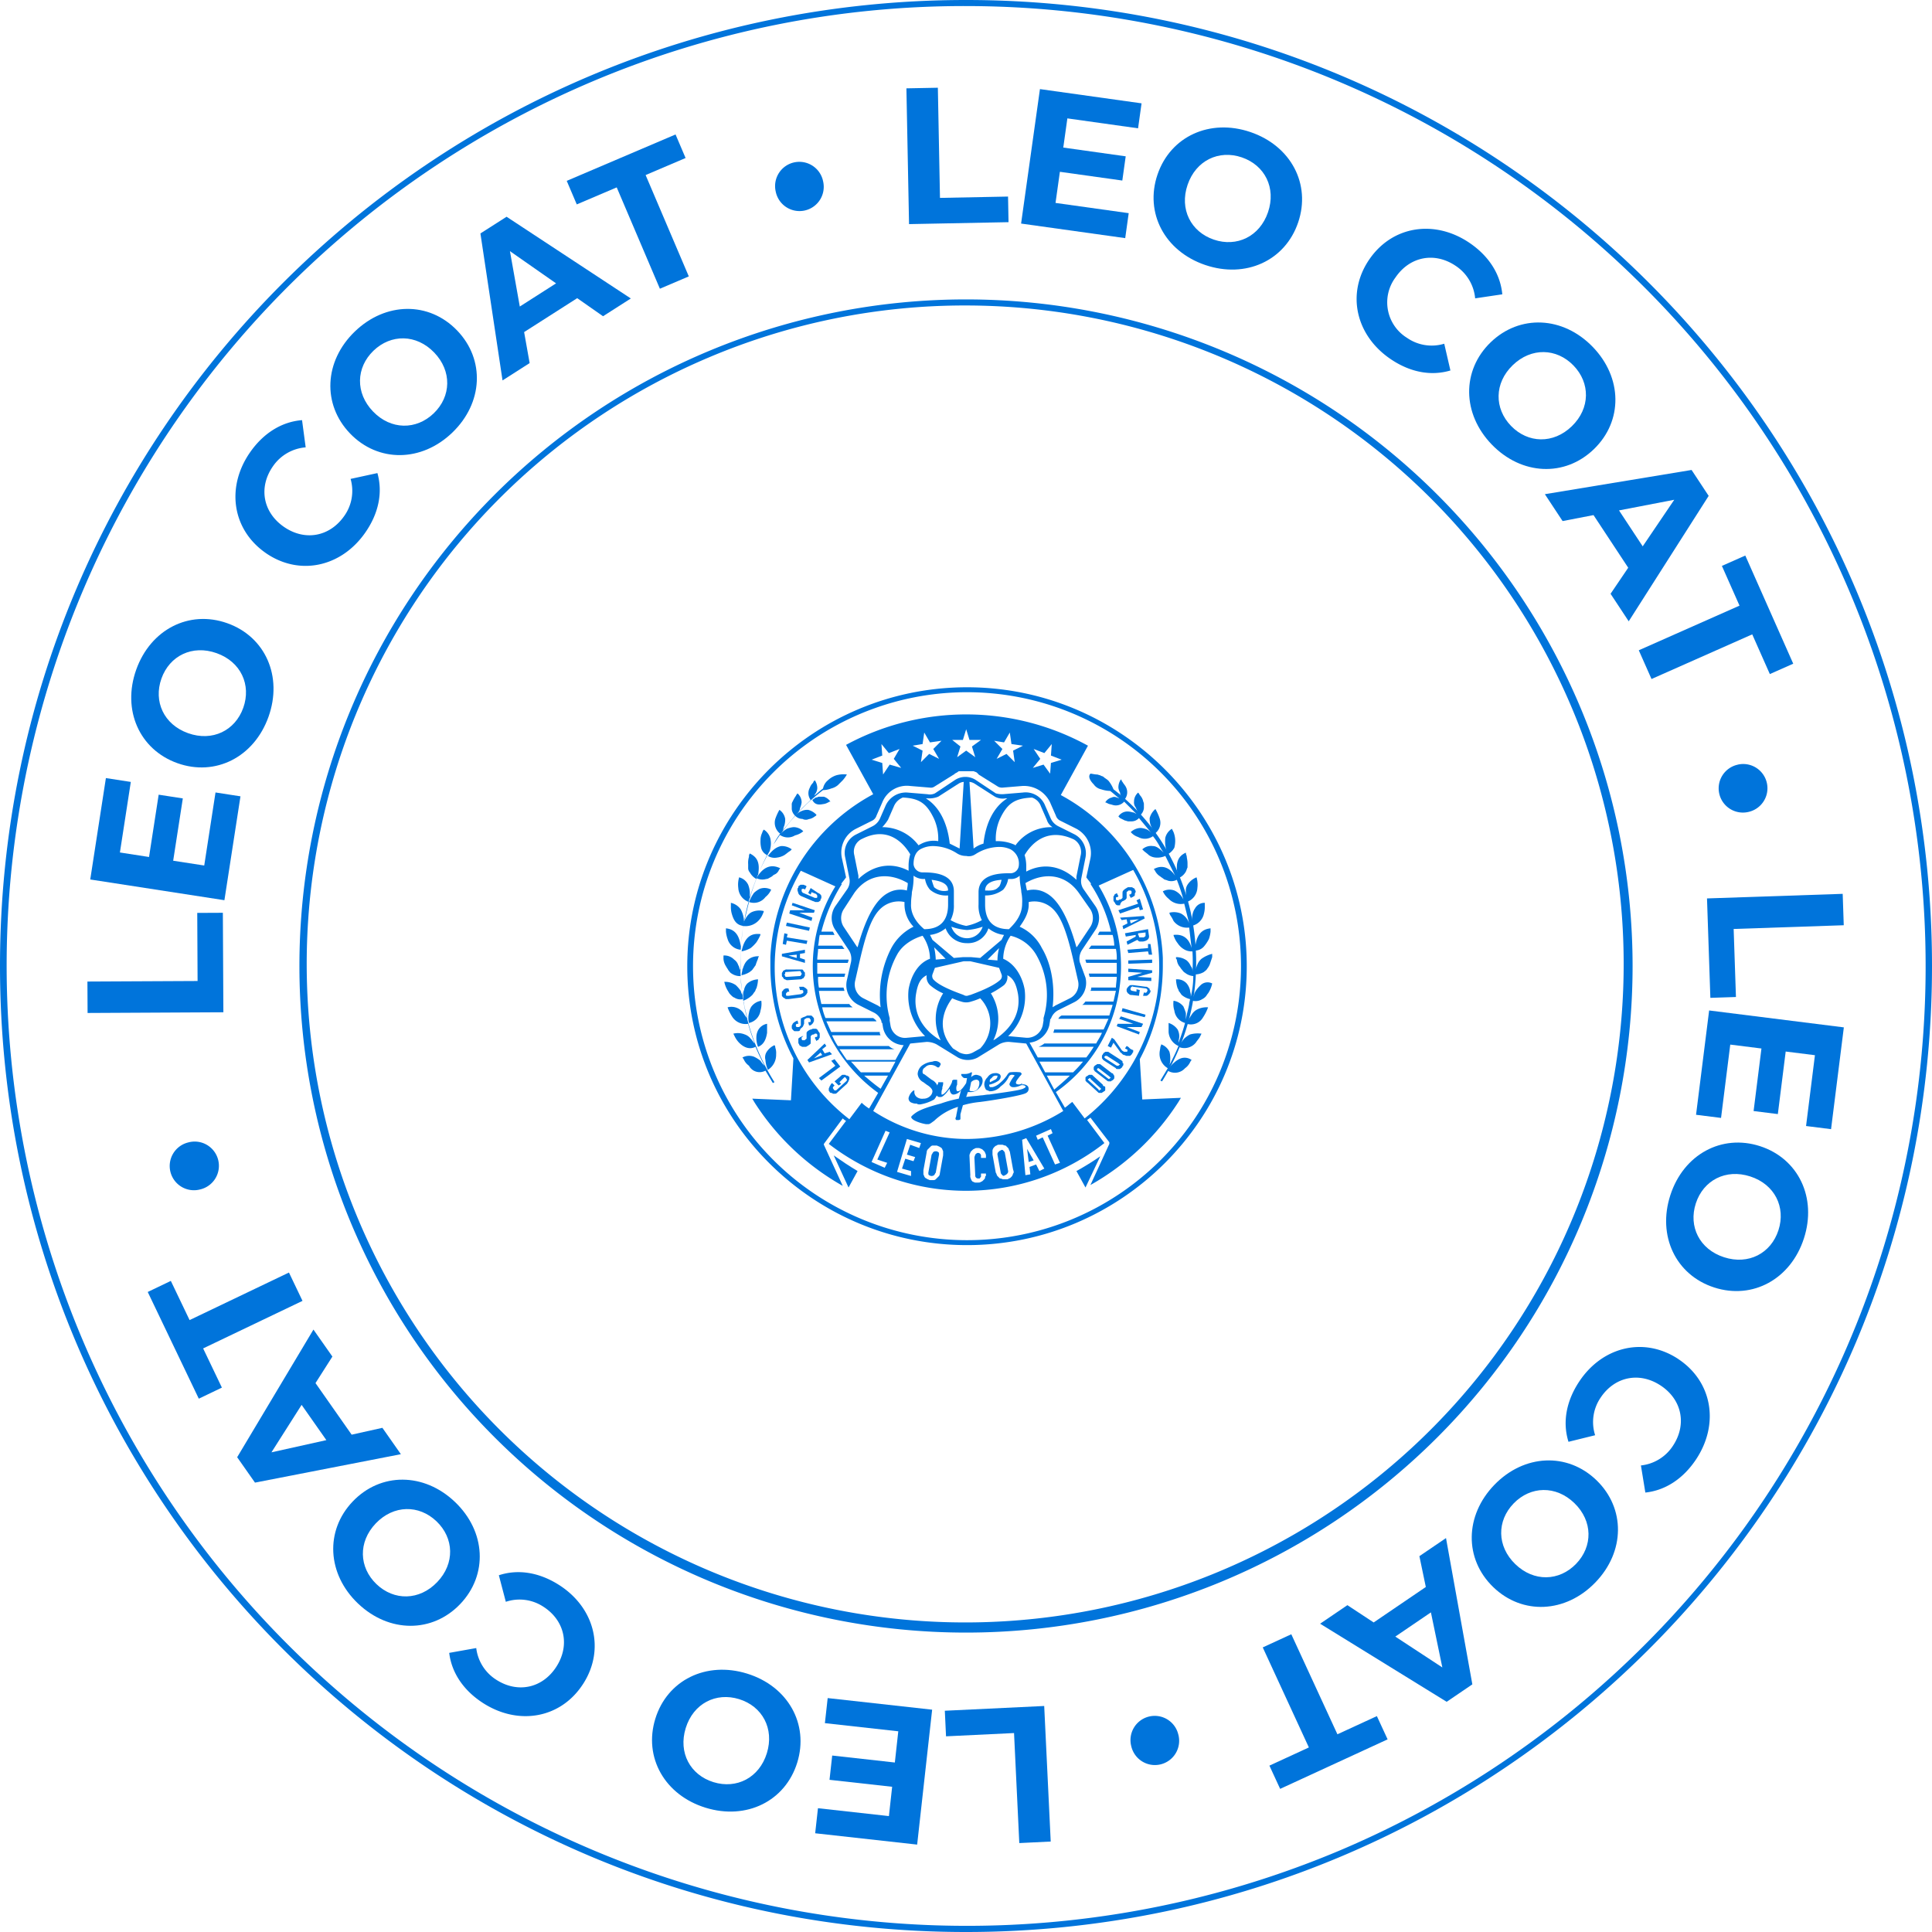 <svg xmlns="http://www.w3.org/2000/svg" width="506" height="506" viewBox="0 0 506 506">
  <g id="Group_33" data-name="Group 33" transform="translate(-1311 -1932)">
    <g id="Layer_1" data-name="Layer 1" transform="translate(1311 1932)">
      <path id="Path_91" data-name="Path 91" d="M253,1.587a251.477,251.477,0,0,1,97.863,483.07A251.48,251.48,0,0,1,155.137,21.343,249.784,249.784,0,0,1,253,1.587M253,0C113.269,0,0,113.269,0,253S113.269,506,253,506,506,392.731,506,253,392.723,0,253,0Z" fill="#0074db"/>
      <path id="Path_92" data-name="Path 92" d="M273.382,100.387a172.46,172.46,0,1,1-67.338,13.6,171.831,171.831,0,0,1,67.338-13.6m0-1.587A174.582,174.582,0,1,0,447.965,273.382,174.583,174.583,0,0,0,273.382,98.8h0Z" transform="translate(-20.382 -20.382)" fill="#0074db"/>
      <g id="Group_31" data-name="Group 31" transform="translate(22.898 22.978)">
        <path id="Path_93" data-name="Path 93" d="M28.89,327.44l-.04-8.231,28.851-.143-.087-17.834,6.707-.032.135,26.057L28.9,327.44Z" transform="translate(-28.85 -85.115)" fill="#0074db"/>
        <path id="Path_94" data-name="Path 94" d="M62.6,260.52l6.524,1.008-4.207,27.208L29.78,283.307l4.1-26.557,6.524,1.008L37.55,276.235l7.627,1.183L47.7,261.1l6.326.976L51.5,278.394l8.135,1.254,2.953-19.128Z" transform="translate(-29.042 -75.945)" fill="#0074db"/>
        <path id="Path_95" data-name="Path 95" d="M55.4,242.012c-9.953-3.548-14.556-13.929-10.786-24.5,3.754-10.524,13.858-15.715,23.859-12.152s14.541,13.977,10.786,24.5C75.485,240.441,65.349,245.56,55.4,242.012ZM65.666,213.2c-6.365-2.27-12.326.675-14.453,6.659s.619,12.033,6.985,14.3,12.326-.675,14.453-6.659-.619-12.033-6.985-14.3Z" transform="translate(-31.831 -65.112)" fill="#0074db"/>
        <path id="Path_96" data-name="Path 96" d="M85.532,173.364c-8.77-6.159-10.318-17.3-3.961-26.367,3.532-5.032,8.31-7.945,13.564-8.358l.952,7.127a11.47,11.47,0,0,0-8.548,4.921c-3.826,5.445-2.714,12,2.778,15.85s12.025,2.675,15.85-2.77a11.323,11.323,0,0,0,1.683-9.739l7.024-1.524c1.445,5.111.325,10.6-3.238,15.668-6.334,9.024-17.342,11.35-26.113,5.191Z" transform="translate(-38.926 -51.579)" fill="#0074db"/>
        <path id="Path_97" data-name="Path 97" d="M114.185,134.575c-7.334-7.612-6.834-18.954,1.254-26.74,8.048-7.754,19.406-7.905,26.772-.254s6.794,18.993-1.254,26.74C132.869,142.107,121.519,142.186,114.185,134.575Zm22.025-21.216c-4.691-4.865-11.334-4.881-15.906-.476s-4.8,11.048-.119,15.914,11.334,4.881,15.906.476S140.893,118.225,136.21,113.359Z" transform="translate(-45.387 -44.006)" fill="#0074db"/>
        <path id="Path_98" data-name="Path 98" d="M183.889,92.839l-13.914,8.889,1.445,8.12-7.1,4.54L158.53,75.893l6.85-4.373,32.542,21.406-7.278,4.651-6.754-4.723Zm-5.548-3.873-12.08-8.437,2.58,14.509Z" transform="translate(-55.603 -37.732)" fill="#0074db"/>
        <path id="Path_99" data-name="Path 99" d="M200.106,58.228l-10.469,4.461-2.627-6.167,28.5-12.152,2.627,6.167L207.67,55l11.31,26.541-7.572,3.23L200.1,58.228Z" transform="translate(-61.478 -32.131)" fill="#0074db"/>
        <path id="Path_100" data-name="Path 100" d="M255.92,61.153a6.35,6.35,0,1,1,12.421-2.643,6.35,6.35,0,1,1-12.421,2.635Z" transform="translate(-75.663 -34)" fill="#0074db"/>
        <path id="Path_101" data-name="Path 101" d="M299.1,29.109l8.231-.159.556,28.851,17.827-.349.127,6.707-26.057.508-.69-35.558Z" transform="translate(-84.6 -28.95)" fill="#0074db"/>
        <path id="Path_102" data-name="Path 102" d="M365.124,61.894l-.913,6.54L336.94,64.617,341.877,29.4l26.613,3.73-.913,6.54-18.517-2.6-1.072,7.643,16.35,2.294-.889,6.342L347.1,51.06l-1.143,8.151Z" transform="translate(-92.409 -29.043)" fill="#0074db"/>
        <path id="Path_103" data-name="Path 103" d="M381.683,54.4c3.4-10,13.715-14.755,24.343-11.136,10.58,3.6,15.914,13.628,12.493,23.676s-13.763,14.739-24.343,11.136C383.548,74.459,378.278,64.4,381.683,54.4Zm28.946,9.85c2.175-6.4-.857-12.31-6.865-14.358s-12.017.794-14.2,7.183.857,12.31,6.865,14.358,12.025-.794,14.2-7.191Z" transform="translate(-101.427 -31.654)" fill="#0074db"/>
        <path id="Path_104" data-name="Path 104" d="M450.962,83.547c6.032-8.858,17.152-10.564,26.3-4.334,5.08,3.461,8.064,8.2,8.548,13.445L478.7,93.715a11.425,11.425,0,0,0-5.048-8.477c-5.5-3.746-12.033-2.54-15.811,3a10.913,10.913,0,0,0,3,15.811,11.324,11.324,0,0,0,9.763,1.548l1.619,7.008c-5.088,1.516-10.588.476-15.707-3.016-9.112-6.207-11.6-17.176-5.564-26.033Z" transform="translate(-115.25 -38.553)" fill="#0074db"/>
        <path id="Path_105" data-name="Path 105" d="M490.409,111.617c7.6-7.35,18.938-6.881,26.748,1.191,7.77,8.032,7.953,19.382.318,26.771s-18.969,6.842-26.748-1.191C482.917,130.325,482.814,118.967,490.409,111.617Zm21.271,21.97c4.857-4.7,4.857-11.342.437-15.906S501.061,112.9,496.2,117.6s-4.857,11.342-.436,15.906S506.823,138.286,511.681,133.587Z" transform="translate(-122.91 -44.931)" fill="#0074db"/>
        <path id="Path_106" data-name="Path 106" d="M531.607,180.685,522.519,166.9l-8.1,1.564-4.643-7.04L548.2,155.08l4.476,6.786-20.938,32.851-4.754-7.207Zm3.794-5.6,8.262-12.2-14.469,2.786Z" transform="translate(-128.066 -54.971)" fill="#0074db"/>
        <path id="Path_107" data-name="Path 107" d="M567.145,196.432l-4.611-10.4,6.127-2.714,12.556,28.327-6.127,2.714-4.611-10.4L544.1,215.655l-3.334-7.524,26.375-11.691Z" transform="translate(-134.459 -60.796)" fill="#0074db"/>
        <path id="Path_108" data-name="Path 108" d="M572.131,252.264a6.35,6.35,0,1,1,2.826,12.382,6.346,6.346,0,1,1-2.818-12.374Z" transform="translate(-139.889 -74.984)" fill="#0074db"/>
        <path id="Path_109" data-name="Path 109" d="M598.814,294.95l.278,8.223-28.835.976.6,17.819-6.7.222-.881-26.041Z" transform="translate(-139.103 -83.826)" fill="#0074db"/>
        <path id="Path_110" data-name="Path 110" d="M566.208,361.575l-6.548-.825,3.429-27.319,35.28,4.429-3.349,26.66-6.548-.825,2.326-18.549-7.659-.96-2.056,16.382-6.35-.794,2.056-16.382-8.167-1.024-2.413,19.2Z" transform="translate(-138.356 -91.764)" fill="#0074db"/>
        <path id="Path_111" data-name="Path 111" d="M574.386,377.966c10.048,3.262,14.953,13.5,11.485,24.176-3.445,10.628-13.4,16.1-23.494,12.834S547.44,401.427,550.892,390.8C554.353,380.124,564.338,374.711,574.386,377.966Zm-9.437,29.089c6.429,2.087,12.294-1.032,14.255-7.072s-.96-12.009-7.389-14.088-12.294,1.032-14.255,7.072S558.52,404.975,564.949,407.055Z" transform="translate(-136.319 -100.758)" fill="#0074db"/>
        <path id="Path_112" data-name="Path 112" d="M546.106,447.624c8.945,5.905,10.818,16.993,4.715,26.24-3.389,5.127-8.08,8.183-13.318,8.739l-1.159-7.1a11.429,11.429,0,0,0,8.4-5.167c3.667-5.556,2.365-12.072-3.23-15.763s-12.1-2.326-15.763,3.23a11.333,11.333,0,0,0-1.4,9.786l-6.977,1.722c-1.587-5.064-.627-10.58,2.786-15.747,6.072-9.2,17.009-11.842,25.954-5.945Z" transform="translate(-129.477 -114.674)" fill="#0074db"/>
        <path id="Path_113" data-name="Path 113" d="M518.325,487.108c7.588,7.35,7.493,18.708-.318,26.772-7.77,8.032-19.12,8.572-26.748,1.191s-7.453-18.739.318-26.772c7.81-8.064,19.152-8.54,26.748-1.191Zm-21.271,21.97c4.857,4.7,11.5,4.484,15.914-.079s4.413-11.207-.437-15.906-11.493-4.484-15.914.079S492.2,504.379,497.054,509.078Z" transform="translate(-123.086 -122.395)" fill="#0074db"/>
        <path id="Path_114" data-name="Path 114" d="M449.643,529.627l13.652-9.286-1.683-8.072,6.969-4.738,6.9,38.312-6.723,4.572L435.61,529.96l7.143-4.857,6.889,4.532Zm5.659,3.707,12.318,8.08-2.992-14.422Z" transform="translate(-112.764 -127.681)" fill="#0074db"/>
        <path id="Path_115" data-name="Path 115" d="M436.237,565.47l10.334-4.762,2.81,6.088-28.145,12.969-2.81-6.088,10.334-4.762-12.08-26.2,7.477-3.445Z" transform="translate(-108.859 -134.229)" fill="#0074db"/>
        <path id="Path_116" data-name="Path 116" d="M385.592,571.172a6.351,6.351,0,1,1-12.342,3,6.348,6.348,0,1,1,12.334-3Z" transform="translate(-99.859 -139.788)" fill="#0074db"/>
        <path id="Path_117" data-name="Path 117" d="M339.5,598.442l-8.223.4L329.9,570.028l-17.811.857-.317-6.7L337.8,562.94l1.706,35.51Z" transform="translate(-87.216 -139.112)" fill="#0074db"/>
        <path id="Path_118" data-name="Path 118" d="M271.538,566.894l.73-6.564,27.359,3.04L295.7,598.705l-26.708-2.968.73-6.564,18.581,2.064.849-7.675-16.406-1.825.706-6.358,16.406,1.826.9-8.175-19.231-2.135Z" transform="translate(-78.391 -138.573)" fill="#0074db"/>
        <path id="Path_119" data-name="Path 119" d="M253.193,575.281c-3.119,10.1-13.287,15.144-24.009,11.834-10.675-3.294-16.295-13.16-13.167-23.3s13.334-15.128,24.009-11.834C250.749,555.287,256.3,565.185,253.193,575.281Zm-29.216-9.016c-1.992,6.453,1.206,12.279,7.27,14.152s11.993-1.135,13.985-7.588-1.206-12.279-7.27-14.152S225.969,559.812,223.977,566.264Z" transform="translate(-67.285 -136.642)" fill="#0074db"/>
        <path id="Path_120" data-name="Path 120" d="M183.327,548c-5.77,9.032-16.834,11.056-26.168,5.1-5.175-3.31-8.294-7.961-8.929-13.183l7.08-1.262a11.441,11.441,0,0,0,5.286,8.326c5.6,3.587,12.1,2.191,15.715-3.461s2.151-12.128-3.453-15.715a11.324,11.324,0,0,0-9.8-1.262l-1.826-6.953c5.04-1.659,10.564-.778,15.787,2.556,9.286,5.937,12.088,16.834,6.31,25.859Z" transform="translate(-53.478 -130)" fill="#0074db"/>
        <path id="Path_121" data-name="Path 121" d="M143.223,520.824c-7.294,7.643-18.644,7.619-26.772-.127-8.088-7.715-8.707-19.057-1.381-26.732s18.684-7.588,26.772.127c8.12,7.747,8.675,19.089,1.381,26.732ZM121.1,499.712c-4.667,4.889-4.4,11.524.19,15.914s11.239,4.334,15.906-.548,4.405-11.524-.191-15.914S125.77,494.831,121.1,499.712Z" transform="translate(-45.582 -123.704)" fill="#0074db"/>
        <path id="Path_122" data-name="Path 122" d="M98.769,452.739l9.477,13.517,8.048-1.794,4.842,6.905-38.209,7.445-4.667-6.651L98.237,438.73,103.2,445.8l-4.429,6.953Zm-3.627,5.707-7.905,12.437,14.382-3.2-6.477-9.231Z" transform="translate(-39.043 -113.487)" fill="#0074db"/>
        <path id="Path_123" data-name="Path 123" d="M63.259,439.784l4.913,10.263-6.048,2.9L48.75,425l6.048-2.9,4.913,10.263L85.736,419.91l3.548,7.421Z" transform="translate(-32.955 -109.605)" fill="#0074db"/>
        <path id="Path_124" data-name="Path 124" d="M64,389.227a6.349,6.349,0,1,1-3.175-12.294A6.35,6.35,0,1,1,64,389.227Z" transform="translate(-34.453 -100.693)" fill="#0074db"/>
      </g>
    </g>
    <g id="Group_32" data-name="Group 32" transform="translate(1478.1 2098.4)">
      <path id="Path_1" data-name="Path 1" d="M24.125,43.031a5.4,5.4,0,0,0,.862-1.508,1.668,1.668,0,0,0,.215-.646,4.849,4.849,0,0,0-3.017.215c-1.077.431-1.939,1.724-2.586,3.663A4.723,4.723,0,0,0,24.125,43.031Z" transform="translate(7.738 31.336)" fill="#0074db"/>
      <path id="Path_2" data-name="Path 2" d="M23.2,38.226A6.548,6.548,0,0,0,21.693,39.3a11.685,11.685,0,0,0-1.293,2.37,3.787,3.787,0,0,0,4.31-1.293,5.3,5.3,0,0,0,1.508-1.939A3.644,3.644,0,0,0,23.2,38.226Z" transform="translate(8.661 28.168)" fill="#0074db"/>
      <path id="Path_3" data-name="Path 3" d="M21.655,50.394c.215-.215.646-.431.862-.862.215-.215.431-.646.646-.862a14.849,14.849,0,0,1,.646-1.724c0-.215,0-.431.215-.431V46.3a3.974,3.974,0,0,0-2.8.862,3.865,3.865,0,0,0-1.077,1.508c-.215.431-.215.646-.431,1.077,0,.431-.215.862-.215,1.508A6.453,6.453,0,0,0,21.655,50.394Z" transform="translate(7.622 37.764)" fill="#0074db"/>
      <path id="Path_4" data-name="Path 4" d="M21.87,47.287a9.956,9.956,0,0,0,1.508-1.508,12.359,12.359,0,0,0,.862-1.508,1.668,1.668,0,0,0,.215-.646c-1.939-.215-4.094.215-4.956,4.525A7.719,7.719,0,0,0,21.87,47.287Z" transform="translate(7.622 34.622)" fill="#0074db"/>
      <path id="Path_5" data-name="Path 5" d="M23.5,54.286a6.028,6.028,0,0,0,.215-2.586,4,4,0,0,0-2.586,1.508,4.114,4.114,0,0,0-.646,1.724,5.174,5.174,0,0,0,0,2.586A3.847,3.847,0,0,0,23.5,54.286Z" transform="translate(8.575 44)" fill="#0074db"/>
      <path id="Path_6" data-name="Path 6" d="M22.07,53.194c.215-.215.431-.646.646-.862s.215-.646.431-.862a8.319,8.319,0,0,0,.431-2.37,4.538,4.538,0,0,0-2.8,1.077,3.246,3.246,0,0,0-.862,1.724,2.333,2.333,0,0,0-.215,1.293V54.7A6.419,6.419,0,0,0,22.07,53.194Z" transform="translate(7.853 40.998)" fill="#0074db"/>
      <path id="Path_7" data-name="Path 7" d="M25.249,59.47a4.2,4.2,0,0,0-.215-1.724.944.944,0,0,0-.215-.646,4.717,4.717,0,0,0-2.155,1.939,2.7,2.7,0,0,0-.215,1.939,7.45,7.45,0,0,0,.646,2.586A4.656,4.656,0,0,0,25.249,59.47Z" transform="translate(10.923 50.237)" fill="#0074db"/>
      <path id="Path_8" data-name="Path 8" d="M24.1,56.87V54.5a3.336,3.336,0,0,0-2.37,1.724,4.059,4.059,0,0,0-.431,1.724,6.405,6.405,0,0,0,.431,2.586C23.455,59.887,23.886,58.163,24.1,56.87Z" transform="translate(9.701 47.234)" fill="#0074db"/>
      <path id="Path_9" data-name="Path 9" d="M27.118,36.53a2.667,2.667,0,0,1,.431-.646c-1.724-.862-4.094-1.077-6.249,2.586a3.6,3.6,0,0,0,2.586.215c.431,0,.646-.215,1.077-.431a2.975,2.975,0,0,0,.862-.646A2.207,2.207,0,0,0,27.118,36.53Z" transform="translate(9.701 25.124)" fill="#0074db"/>
      <path id="Path_10" data-name="Path 10" d="M28.518,34.193l.431-.431a4.331,4.331,0,0,0-2.8-.862c-1.077.215-2.155.862-3.448,2.586a3.319,3.319,0,0,0,2.37.431,5.149,5.149,0,0,0,1.939-.646C27.656,34.839,28.087,34.408,28.518,34.193Z" transform="translate(11.318 22.289)" fill="#0074db"/>
      <path id="Path_11" data-name="Path 11" d="M30.349,31.677A3.569,3.569,0,0,0,27.763,30.6a6.661,6.661,0,0,0-1.724.431A11.842,11.842,0,0,0,24.1,32.539a3.592,3.592,0,0,0,4.094.215A5.237,5.237,0,0,0,30.349,31.677Z" transform="translate(12.934 19.633)" fill="#0074db"/>
      <path id="Path_12" data-name="Path 12" d="M29.017,31.086c.215,0,.646-.215.862-.215a3.508,3.508,0,0,0,1.293-.646c.431-.215.431-.431.431-.431A4.471,4.471,0,0,0,29.448,28.5a3.667,3.667,0,0,0-1.508.215A5.088,5.088,0,0,0,26,30.008a2.632,2.632,0,0,0,1.939.862A1.943,1.943,0,0,0,29.017,31.086Z" transform="translate(15.129 17.207)" fill="#0074db"/>
      <path id="Path_13" data-name="Path 13" d="M28.29,101.8l1.939,3.232.431-.215a58.541,58.541,0,0,1-7.973-20.256,61.545,61.545,0,0,1,0-21.764,58.1,58.1,0,0,1,7.758-20.256A54.2,54.2,0,0,1,43.374,28.323a6.375,6.375,0,0,0,2.155-.431,4.331,4.331,0,0,0,1.724-.862l.646-.646.646-.646a9.122,9.122,0,0,0,1.077-1.508,7.051,7.051,0,0,0-2.8.215,5.741,5.741,0,0,0-2.155,1.293,3.664,3.664,0,0,0-1.293,2.155c-.862.646-1.508,1.293-2.37,1.939.215-.215.215-.431.431-.646a3.063,3.063,0,0,0,.431-1.293,3.64,3.64,0,0,0-.646-2.155L41,25.953a.752.752,0,0,0-.215.431,3.313,3.313,0,0,0-.862,1.293,2.97,2.97,0,0,0,.215,3.232c-1.077,1.077-2.37,2.155-3.232,3.232.215-.431.431-.646.431-1.077a5.482,5.482,0,0,0,.431-1.508,3.087,3.087,0,0,0-1.077-2.37,2.667,2.667,0,0,0-.431.646A9.369,9.369,0,0,0,35.4,31.34a1.3,1.3,0,0,0-.215.862v1.077A2.66,2.66,0,0,0,36.047,35l-3.232,3.879c.215-.431.215-.862.431-1.293a5.355,5.355,0,0,0,.215-1.724,3.533,3.533,0,0,0-1.508-2.37,13.462,13.462,0,0,0-1.077,2.37,3.58,3.58,0,0,0,1.293,3.879,12.217,12.217,0,0,0-1.724,2.8c-.431.646-.646,1.077-1.077,1.724a5.726,5.726,0,0,0,.215-3.232,3.834,3.834,0,0,0-1.724-2.37,2.359,2.359,0,0,0-.431.862A4.3,4.3,0,0,0,27,41.468a7.331,7.331,0,0,0,.215,2.155,2.882,2.882,0,0,0,1.508,1.724,55.1,55.1,0,0,0-2.37,5.172c.646-3.448-.431-4.741-2.155-5.6a1.259,1.259,0,0,0-.215.862,5.35,5.35,0,0,0-.215,1.939v1.077a1.646,1.646,0,0,0,.431,1.077A4.411,4.411,0,0,0,25.919,51.6,48.49,48.49,0,0,0,24.2,56.767V55.043a6.292,6.292,0,0,0-.431-1.939,3.606,3.606,0,0,0-2.37-1.939,6.79,6.79,0,0,0-.215,2.8,4.089,4.089,0,0,0,2.8,3.663c-.431,1.724-.862,3.448-1.293,5.387a7.345,7.345,0,0,0-.862-3.448,4.289,4.289,0,0,0-2.586-1.724v.862a6.648,6.648,0,0,0,.215,1.939c.431,1.508,1.077,3.017,3.017,3.232-.215,1.724-.431,3.663-.646,5.387-.431-3.448-1.939-4.525-3.879-4.741v.862a8,8,0,0,0,.431,1.939,3.876,3.876,0,0,0,1.293,1.939,3.829,3.829,0,0,0,2.155.862,48.6,48.6,0,0,0,0,5.6c0-.215,0-.215-.215-.431-.215-.431-.215-.862-.431-1.077A2.749,2.749,0,0,0,20.1,72.713a3.568,3.568,0,0,0-2.8-1.077V72.5a4.091,4.091,0,0,0,.646,1.939c.215.431.431.646.646,1.077.215.215.431.646.862.862a3.871,3.871,0,0,0,2.37.646,21.709,21.709,0,0,0,.646,5.387c0-.215,0-.215-.215-.431a3.641,3.641,0,0,1-.431-1.077,9.372,9.372,0,0,0-1.293-1.508,4.947,4.947,0,0,0-3.017-.862,7.384,7.384,0,0,0,1.077,2.586,2.975,2.975,0,0,0,.646.862c.215.215.646.646.862.646a2.992,2.992,0,0,0,2.37.431c0,.431.215.862.215,1.293.215,1.293.646,2.586.862,3.879-.215-.431-.646-.862-.862-1.293a3.868,3.868,0,0,0-4.31-1.724A12.192,12.192,0,0,0,19.67,87.8a4.134,4.134,0,0,0,4.094,1.724,48.491,48.491,0,0,0,1.724,5.172c-.431-.431-.646-.862-1.077-1.293A3.3,3.3,0,0,0,22.9,92.323a4.849,4.849,0,0,0-3.017-.215l.431.862a6.548,6.548,0,0,0,1.077,1.508c1.077,1.077,2.586,1.939,4.31,1.077a51.783,51.783,0,0,0,2.37,4.956A5.713,5.713,0,0,1,27,99.218a7.559,7.559,0,0,0-1.724-1.077,3.644,3.644,0,0,0-3.017.215,2.667,2.667,0,0,1,.431.646,4.038,4.038,0,0,0,1.293,1.508A3.151,3.151,0,0,0,28.29,101.8Z" transform="translate(5.081 12.213)" fill="#0074db"/>
      <path id="Path_14" data-name="Path 14" d="M30.9,28.839a3.063,3.063,0,0,0,1.293-.431c.215,0,.215-.215.431-.215h.215A3.351,3.351,0,0,0,31.117,26.9H29.824c-.215,0-.431.215-.862.215-.215.215-.646.431-.862.646C28.746,29.055,29.824,29.055,30.9,28.839Z" transform="translate(17.554 15.36)" fill="#0074db"/>
      <path id="Path_15" data-name="Path 15" d="M75.062,41.308c-.646.862-.862,2.37-.862,4.525A4.12,4.12,0,0,0,77.432,42.6a6.648,6.648,0,0,0,.215-1.939V39.8A2.814,2.814,0,0,0,75.062,41.308Z" transform="translate(70.793 30.257)" fill="#0074db"/>
      <path id="Path_16" data-name="Path 16" d="M73.5,40.363a14.3,14.3,0,0,0,.215,2.8,4.089,4.089,0,0,0,2.8-3.663,6.79,6.79,0,0,0-.215-2.8,5.013,5.013,0,0,0-2.37,1.939A2.784,2.784,0,0,0,73.5,40.363Z" transform="translate(69.985 26.677)" fill="#0074db"/>
      <path id="Path_17" data-name="Path 17" d="M76.439,47.293A3.865,3.865,0,0,0,75.362,48.8c-.215.431-.215.646-.431,1.077a13.732,13.732,0,0,0-.431,1.508,4.6,4.6,0,0,0,2.586-.646c.215-.215.646-.431.862-.862a4.711,4.711,0,0,0,.646-1.077l.646-1.939V46A8.167,8.167,0,0,0,76.439,47.293Z" transform="translate(71.14 37.418)" fill="#0074db"/>
      <path id="Path_18" data-name="Path 18" d="M74.6,48.718a3.087,3.087,0,0,0,2.37-1.077A10.118,10.118,0,0,0,78.263,45.7a8,8,0,0,0,.431-1.939V42.9C76.539,43.115,74.815,44.408,74.6,48.718Z" transform="translate(71.255 33.837)" fill="#0074db"/>
      <path id="Path_19" data-name="Path 19" d="M76.186,53.146a3.659,3.659,0,0,0-1.293,1.293A11.684,11.684,0,0,0,73.6,56.81a3.671,3.671,0,0,0,4.31-1.724A12.191,12.191,0,0,0,79.2,52.5,5.479,5.479,0,0,0,76.186,53.146Z" transform="translate(70.1 44.924)" fill="#0074db"/>
      <path id="Path_20" data-name="Path 20" d="M76.455,50.183a9.373,9.373,0,0,0-1.293,1.508c-.215.431-.431.646-.431,1.077a3.115,3.115,0,0,0-.431,1.508,3.341,3.341,0,0,0,2.586-.431,2.975,2.975,0,0,0,.862-.646c.215-.215.431-.646.646-.862a7.384,7.384,0,0,0,1.077-2.586A2.608,2.608,0,0,0,76.455,50.183Z" transform="translate(70.909 41.423)" fill="#0074db"/>
      <path id="Path_21" data-name="Path 21" d="M74.748,58.769a5.406,5.406,0,0,0-1.724,1.077A6.246,6.246,0,0,0,71.3,62a3.541,3.541,0,0,0,4.525-.646,4.038,4.038,0,0,0,1.293-1.508,2.667,2.667,0,0,1,.431-.646A3.075,3.075,0,0,0,74.748,58.769Z" transform="translate(67.444 52.015)" fill="#0074db"/>
      <path id="Path_22" data-name="Path 22" d="M75.617,55.944a6.548,6.548,0,0,0-1.508,1.077A18.639,18.639,0,0,0,72.6,59.177,3.838,3.838,0,0,0,77.125,58.1c.431-.646.862-1.077,1.077-1.508l.431-.862A7.407,7.407,0,0,0,75.617,55.944Z" transform="translate(68.945 48.591)" fill="#0074db"/>
      <path id="Path_23" data-name="Path 23" d="M74.768,38.656c.215-.431.215-.646.431-1.077V36.5c0-.862-.215-1.508-.215-1.939a2.147,2.147,0,0,1-.215-.862c-1.939.862-3.017,2.586-1.939,6.68A3.876,3.876,0,0,0,74.768,38.656Z" transform="translate(68.717 23.213)" fill="#0074db"/>
      <path id="Path_24" data-name="Path 24" d="M73.414,35.756a7.331,7.331,0,0,0,.215-2.155,6.292,6.292,0,0,0-.431-1.939l-.431-.862a3.834,3.834,0,0,0-1.724,2.37,8.632,8.632,0,0,0,.646,4.31A4.411,4.411,0,0,0,73.414,35.756Z" transform="translate(67.054 19.864)" fill="#0074db"/>
      <path id="Path_25" data-name="Path 25" d="M70.393,34.865a3.474,3.474,0,0,0,1.293-4.094,13.461,13.461,0,0,0-1.077-2.37A4.529,4.529,0,0,0,69.1,30.77a5.355,5.355,0,0,0,.215,1.724A21,21,0,0,0,70.393,34.865Z" transform="translate(64.903 17.092)" fill="#0074db"/>
      <path id="Path_26" data-name="Path 26" d="M68.708,32.434a2.979,2.979,0,0,0,1.077-1.939V29.417c0-.431-.215-.646-.215-.862a3.473,3.473,0,0,0-.862-1.508,2.666,2.666,0,0,0-.431-.646A3.087,3.087,0,0,0,67.2,28.77a2.051,2.051,0,0,0,.431,1.508A19.929,19.929,0,0,0,68.708,32.434Z" transform="translate(62.709 14.782)" fill="#0074db"/>
      <path id="Path_27" data-name="Path 27" d="M66.162,29.325c.215.215.431.646.646.862a2.966,2.966,0,0,0,.431-3.448c-.215-.431-.646-.862-.862-1.293-.215-.215-.215-.215-.215-.431l-.215-.215a3.64,3.64,0,0,0-.646,2.155,3.063,3.063,0,0,0,.431,1.293A1.646,1.646,0,0,0,66.162,29.325Z" transform="translate(60.515 12.934)" fill="#0074db"/>
      <path id="Path_28" data-name="Path 28" d="M62.925,26.9a3.138,3.138,0,0,0,1.939,1.293,7.747,7.747,0,0,0,2.37.431c.862.646,1.508,1.293,2.37,1.939-.215,0-.431-.215-.646-.215a1.374,1.374,0,0,0-1.293,0,2.676,2.676,0,0,0-1.724,1.293h.215a.752.752,0,0,0,.431.215c.215.215.646.215,1.293.431a2.857,2.857,0,0,0,3.017-.862l3.232,3.232c-.431-.215-.646-.431-1.077-.431a4.207,4.207,0,0,0-1.508-.215,2.858,2.858,0,0,0-2.155,1.293l.431.431,1.293.646c.215,0,.646.215.862.215h.862a2.632,2.632,0,0,0,1.939-.862l3.232,3.879a3.783,3.783,0,0,0-1.077-.862,5.071,5.071,0,0,0-1.724-.431A3.976,3.976,0,0,0,72.622,39.4a4.242,4.242,0,0,0,1.939,1.293,3.637,3.637,0,0,0,3.879-.215,17.975,17.975,0,0,1,1.724,2.586,12.029,12.029,0,0,0,1.077,1.724c-1.077-1.077-1.939-1.724-2.8-1.724a3.393,3.393,0,0,0-2.8.862l.431.431c.215.215.862.646,1.293,1.077a3.476,3.476,0,0,0,1.939.646,5.052,5.052,0,0,0,2.37-.431l2.586,5.172c-1.939-2.8-4.094-2.586-5.6-1.724a2.667,2.667,0,0,1,.431.646,3.659,3.659,0,0,0,1.293,1.293c.215.215.646.431.862.646s.646.215,1.077.431a3.121,3.121,0,0,0,2.37-.215,48.492,48.492,0,0,1,1.724,5.172,4.726,4.726,0,0,0-2.37-2.37,3.707,3.707,0,0,0-3.017.215,5.3,5.3,0,0,0,1.508,1.939,4.377,4.377,0,0,0,4.094,1.293l1.293,5.172a4.479,4.479,0,0,0-2.155-2.586,4.735,4.735,0,0,0-3.017-.215,1.668,1.668,0,0,0,.215.646,9.369,9.369,0,0,1,.862,1.508A4.364,4.364,0,0,0,87.921,64.4c.215,1.724.431,3.663.646,5.387-.862-3.232-3.017-3.663-4.741-3.448a1.668,1.668,0,0,0,.215.646A5.4,5.4,0,0,0,84.9,68.49,5.035,5.035,0,0,0,86.413,70a3.871,3.871,0,0,0,2.37.646,44.893,44.893,0,0,1,0,5.387V75.6a1.646,1.646,0,0,0-.431-1.077,3.865,3.865,0,0,0-1.077-1.508,4.74,4.74,0,0,0-2.8-.862v.215c0,.215,0,.215.215.431a3.439,3.439,0,0,0,.646,1.724c.215.215.431.646.646.862s.431.646.862.862A3.829,3.829,0,0,0,89,77.11a23.011,23.011,0,0,1-.646,5.387v-.431c0-.431-.215-.862-.215-1.293a4.331,4.331,0,0,0-.862-1.724,3.309,3.309,0,0,0-2.8-1.077,8.319,8.319,0,0,0,.431,2.37c.215.215.215.646.431.862s.431.646.646.862a5.052,5.052,0,0,0,2.155,1.077c0,.431-.215.862-.215,1.293-.215,1.293-.646,2.586-.862,4.094V86.807a14.846,14.846,0,0,0-.646-1.724,4,4,0,0,0-2.586-1.508,6,6,0,0,0,.215,2.586,3.887,3.887,0,0,0,2.8,3.232,48.488,48.488,0,0,1-1.724,5.172c0-.646.215-1.077.215-1.724a4.06,4.06,0,0,0-.431-1.724,4.519,4.519,0,0,0-2.37-1.724v2.37a4.316,4.316,0,0,0,2.586,3.663,51.782,51.782,0,0,1-2.37,4.956,4.207,4.207,0,0,0,.215-1.508,5.966,5.966,0,0,0-.215-1.939,3.785,3.785,0,0,0-2.155-1.939,1.668,1.668,0,0,1-.215.646c0,.431-.215,1.077-.215,1.724a4.332,4.332,0,0,0,2.155,3.879l-1.939,3.232.431.215a58.541,58.541,0,0,0,7.973-20.256,61.546,61.546,0,0,0,0-21.764,58.1,58.1,0,0,0-7.757-20.256A54.2,54.2,0,0,0,68.1,28.194a8.734,8.734,0,0,0-1.077-1.939c-.431-.646-1.077-.862-1.508-1.293-.215-.215-.646-.215-.862-.431-.215,0-.646-.215-.862-.215-.646,0-1.293-.215-1.724-.215C61.416,24.746,61.847,25.824,62.925,26.9Z" transform="translate(56.425 12.126)" fill="#0074db"/>
      <path id="Path_29" data-name="Path 29" d="M60.2,74.479l2.37,4.31L66.449,70.6A71.322,71.322,0,0,1,60.2,74.479Z" transform="translate(54.625 65.827)" fill="#0074db"/>
      <path id="Path_30" data-name="Path 30" d="M34.579,78.9l2.37-4.31C34.794,73.3,32.855,72.008,30.7,70.5Z" transform="translate(20.557 65.712)" fill="#0074db"/>
      <path id="Path_31" data-name="Path 31" d="M55.924,72.717,54.2,69.7h0l.431,3.448Z" transform="translate(47.696 64.788)" fill="#0074db"/>
      <path id="Path_32" data-name="Path 32" d="M52.539,70.633c0-.215-.215-.431-.431-.646a.4.4,0,0,0-.646,0c-.215,0-.431.215-.646.431a.792.792,0,0,0-.215.646l.862,4.741c0,.215.215.431.431.646a.4.4,0,0,0,.646,0c.215,0,.431-.215.646-.431a.792.792,0,0,0,.215-.646Z" transform="translate(43.538 64.932)" fill="#0074db"/>
      <path id="Path_33" data-name="Path 33" d="M44.139,70a.792.792,0,0,0-.646.215c-.215.215-.215.431-.431.646L42.2,75.6c0,.215,0,.646.215.646a1.077,1.077,0,0,0,1.293,0c.215-.215.215-.431.431-.646L45,70.862c0-.215,0-.646-.215-.646A.792.792,0,0,0,44.139,70Z" transform="translate(33.837 65.134)" fill="#0074db"/>
      <path id="Path_34" data-name="Path 34" d="M86.165,13.6C45.869,13.6,12.9,46.354,12.9,86.65S45.869,159.7,86.165,159.7s73.265-32.754,73.265-73.05S126.461,13.6,86.165,13.6Zm0,144.807A71.757,71.757,0,1,1,157.922,86.65,71.732,71.732,0,0,1,86.165,158.407Z" transform="translate(0 0)" fill="#0074db"/>
      <path id="Path_35" data-name="Path 35" d="M35.272,61.131c-.215-.215-.215-.215-.431-.215a.752.752,0,0,1-.431-.215h-.646c-.215,0-.431.215-.646.431l-1.508,1.293L32.686,63.5l.646-.431-.431-.431.862-.862.431-.431c.215,0,.215,0,.431.215,0,.215.215.215.215.431s0,.215-.215.431l-2.37,2.155c-.215.215-.215.215-.431.215s-.215,0-.431-.215c0-.215-.215-.215-.215-.431s0-.215.215-.431l.215-.215-.646-.646-.215.215c-.215.215-.215.431-.431.646,0,.215-.215.431-.215.646v.431c0,.215.215.215.215.431.215.215.215.215.431.215a.752.752,0,0,1,.431.215h.646c.215,0,.431-.215.646-.431l2.37-2.155c.215-.215.215-.431.431-.646,0-.215.215-.431.215-.646v-.431A.211.211,0,0,0,35.272,61.131Z" transform="translate(19.864 54.394)" fill="#0074db"/>
      <path id="Path_36" data-name="Path 36" d="M32.994,58.8l-.862.431,1.077,1.293L28.9,63.756l.646.646L34.5,60.739Z" transform="translate(18.478 52.2)" fill="#0074db"/>
      <path id="Path_37" data-name="Path 37" d="M33.318,59.055l-1.293.431-.646-1.077,1.077-.862-.431-.646L27.5,61.21l.431.646L33.965,59.7Zm-4.094,1.724h0l1.724-1.508.431.646Z" transform="translate(16.861 50.006)" fill="#0074db"/>
      <path id="Path_38" data-name="Path 38" d="M29.632,58.117V57.039l.215-.215a.752.752,0,0,1,.431-.215c.215,0,.215,0,.431-.215h.431l.215.215v.431c0,.215-.215.215-.431.215l-.215.215.431.862.215-.215a.463.463,0,0,0,.431-.431C32,57.47,32,57.47,32,57.255v-.646a.792.792,0,0,0-.215-.646c-.215-.215-.215-.431-.431-.646a.667.667,0,0,0-.431-.215h-.646c-.215,0-.431.215-.646.215a.752.752,0,0,0-.431.215c-.215,0-.215.215-.431.215,0,.215-.215.215-.215.431v1.508l-.215.215a.211.211,0,0,0-.215.215h-.646l-.215-.215V57.47c0-.215.215-.215.431-.431h-.215l-.431.215c-.215,0-.215.215-.431.215-.215.215-.215.215-.215.431v.646a.792.792,0,0,0,.215.646.463.463,0,0,0,.431.431.667.667,0,0,0,.431.215h.646a.792.792,0,0,0,.646-.215,2.975,2.975,0,0,0,.862-.646S29.632,58.548,29.632,58.117Z" transform="translate(15.591 47.927)" fill="#0074db"/>
      <path id="Path_39" data-name="Path 39" d="M28.4,56.517c.215-.215.215-.431.431-.862V54.577a.211.211,0,0,0,.215-.215.667.667,0,0,0,.431-.215h.646a.211.211,0,0,1,.215.215l.215.215v.431c0,.215-.215.215-.431.215H29.91l.215.862h.215a.752.752,0,0,0,.431-.215l.431-.431a.752.752,0,0,1,.215-.431v-.646c0-.215-.215-.431-.431-.646s-.215-.215-.431-.215H29.91a.792.792,0,0,0-.646.215c-.215,0-.431.215-.646.215s-.215.215-.431.215-.215.215-.215.431v1.508a17213.92,17213.92,0,0,1-.431.431h-.646l-.215-.215V55.87c.215-.215.215-.215.431-.215h.215l-.215-.862-.431.215c-.215,0-.215.215-.431.215l-.431.431a.752.752,0,0,1-.215.431v.646c0,.215.215.431.431.646s.215.215.431.215h.646a.792.792,0,0,0,.646-.215C27.755,56.948,28.186,56.732,28.4,56.517Z" transform="translate(14.667 46.079)" fill="#0074db"/>
      <path id="Path_40" data-name="Path 40" d="M30.434,52.37l.431-.431c0-.215.215-.215.215-.431v-.431c0-.215,0-.431-.215-.431,0-.215-.215-.215-.431-.431-.215,0-.215-.215-.431-.215H28.925l.215.862h.646l.215.215v.215c0,.215,0,.431-.215.431s-.215.215-.431.215l-3.232.431h-.431c-.215,0-.215-.215-.215-.431s0-.215.215-.431.215-.215.431-.215h.215l-.215-.862h-.431a.792.792,0,0,0-.646.215c-.215,0-.215.215-.431.431s-.215.215-.215.431v.646c0,.215,0,.431.215.431,0,.215.215.215.431.431.215,0,.215.215.431.215h.646l3.448-.431C30,52.586,30.218,52.586,30.434,52.37Z" transform="translate(13.281 42.037)" fill="#0074db"/>
      <path id="Path_41" data-name="Path 41" d="M25.908,50.7l3.232-.215a.792.792,0,0,0,.646-.215.463.463,0,0,0,.431-.431c.215-.215.215-.215.215-.431v-.431c0-.215,0-.431-.215-.431,0-.215-.215-.215-.215-.431-.215-.215-.215-.215-.431-.215H25.693a.792.792,0,0,0-.646.215.463.463,0,0,0-.431.431c-.215.215-.215.215-.215.431v.431c0,.215,0,.431.215.431,0,.215.215.215.215.431.215.215.215.215.431.215A.792.792,0,0,0,25.908,50.7Zm-.646-1.939c0-.215.215-.215.431-.215l3.232-.215c.215,0,.431,0,.431.215s.215.215.215.431,0,.215-.215.431c0,.215-.215.215-.431.215l-3.232.215c-.215,0-.431,0-.431-.215s-.215-.215-.215-.431C25.262,49.193,25.262,48.977,25.262,48.762Z" transform="translate(13.281 39.612)" fill="#0074db"/>
      <path id="Path_42" data-name="Path 42" d="M30.434,48.086l-1.293-.431V46.577l1.293-.215V45.5L24.4,46.577v.646l6.034,1.724Zm-2.155-.431-2.155-.646h0l2.155-.215Z" transform="translate(13.281 36.84)" fill="#0074db"/>
      <path id="Path_43" data-name="Path 43" d="M25.577,45.439l5.172.862.215-.862-5.387-.862.215-.862-.862-.215L24.5,46.3l.862.215Z" transform="translate(13.396 34.53)" fill="#0074db"/>
      <path id="Path_44" data-name="Path 44" d="M31.149,43.493,25.115,42.2l-.215.862,6.034,1.293Z" transform="translate(13.858 33.029)" fill="#0074db"/>
      <path id="Path_45" data-name="Path 45" d="M31.334,43.679l-3.448-1.293h3.879l.215-.646L26.162,39.8l-.215.646,3.448,1.293H25.515L25.3,42.6l5.818,1.939Z" transform="translate(14.32 30.257)" fill="#0074db"/>
      <path id="Path_46" data-name="Path 46" d="M26.731,40.186a1.657,1.657,0,0,0,.646.431l3.017,1.293c.215,0,.431.215.646.215h.646c.215,0,.215-.215.431-.215.215-.215.215-.215.215-.431s.215-.215.215-.431v-.431a.752.752,0,0,0-.215-.431,1.657,1.657,0,0,0-.646-.431l-1.939-1.293L29.1,39.755l.646.431.215-.646,1.077.431c.215,0,.215.215.431.431v.431a.211.211,0,0,1-.215.215h-.431l-3.017-1.293c-.215,0-.215-.215-.431-.431v-.431a.211.211,0,0,1,.215-.215h.431l.215.215.431-.862-.215-.215c-.215,0-.431-.215-.646-.215h-.646c-.215,0-.215.215-.431.215-.215.215-.215.215-.215.431s-.215.215-.215.431v.431C26.515,39.755,26.515,39.97,26.731,40.186Z" transform="translate(15.475 27.717)" fill="#0074db"/>
      <path id="Path_47" data-name="Path 47" d="M67.07,41.563a.752.752,0,0,0,.431-.215c.215,0,.215-.215.431-.215,0-.215.215-.215.215-.431V39.193l.215-.215a.211.211,0,0,0,.215-.215h.646l.215.215v.431c0,.215-.215.215-.431.431h-.215l.431.862.431-.215c.215,0,.215-.215.431-.215.215-.215.215-.215.215-.431a.792.792,0,0,1,.215-.646.792.792,0,0,0-.215-.646.463.463,0,0,0-.431-.431.667.667,0,0,0-.431-.215h-.646a.792.792,0,0,0-.646.215,2.975,2.975,0,0,0-.862.646c-.215.215-.215.431-.215.862V40.7l-.215.215a.752.752,0,0,1-.431.215c-.215,0-.215,0-.431.215h-.431l-.215-.215V40.7c0-.215.215-.215.431-.215l.215-.215-.431-.862-.215.215a.463.463,0,0,0-.431.431c-.215.215-.215.215-.215.431v.646a.792.792,0,0,0,.215.646c.215.215.215.431.431.646a.667.667,0,0,0,.431.215h.646A1.486,1.486,0,0,1,67.07,41.563Z" transform="translate(59.822 28.063)" fill="#0074db"/>
      <path id="Path_48" data-name="Path 48" d="M70.9,42.317l.862-.215L70.9,39.3l-.862.431.431.862L65.3,42.317l.431.862,4.956-1.724Z" transform="translate(60.515 29.68)" fill="#0074db"/>
      <path id="Path_49" data-name="Path 49" d="M65.931,42.477l1.293-.215.215,1.077-1.293.646.215.862,5.6-2.8-.215-.646-6.249.431Zm4.525-.215h0L68.3,43.339l-.215-.862Z" transform="translate(60.746 32.105)" fill="#0074db"/>
      <path id="Path_50" data-name="Path 50" d="M66.315,44.939l2.586-.431v.431l-2.37,1.293.215.862L69.332,45.8c.215.215.431.431.646.431h.862c1.293-.215,1.724-.862,1.508-1.724L72.134,43,66.1,44.077Zm5.172-1.077v.862a.211.211,0,0,1-.215.215l-.215.215H69.979a.211.211,0,0,1-.215-.215.667.667,0,0,0-.215-.431v-.431Z" transform="translate(61.439 33.953)" fill="#0074db"/>
      <path id="Path_51" data-name="Path 51" d="M71.787,45.877l-5.387.431.215.862,5.172-.431L72,47.6h.862l-.431-2.8h-.646Z" transform="translate(61.785 36.032)" fill="#0074db"/>
      <path id="Path_52" data-name="Path 52" d="M66.5,47.777l6.249-.215V46.7l-6.249.215Z" transform="translate(61.901 38.226)" fill="#0074db"/>
      <path id="Path_53" data-name="Path 53" d="M66.5,48.662l3.663.215h0L66.5,49.955v.862l6.034.215V50.17l-3.663-.215h0l3.879-1.077v-.646L66.5,47.8Z" transform="translate(61.901 39.496)" fill="#0074db"/>
      <path id="Path_54" data-name="Path 54" d="M72.334,50.877c0-.215-.215-.215-.431-.431a.792.792,0,0,0-.646-.215L68.024,49.8h-.646a.752.752,0,0,0-.431.215l-.431.431c0,.215-.215.215-.215.431v.431a.752.752,0,0,0,.215.431c0,.215.215.215.431.431a.792.792,0,0,0,.646.215l1.939.215.215-1.508-.862-.215v.646l-1.077-.215a.752.752,0,0,1-.431-.215c0-.215-.215-.215,0-.431,0-.215,0-.215.215-.431.215,0,.215-.215.431,0l3.232.431a.752.752,0,0,1,.431.215c0,.215.215.215,0,.431,0,.215,0,.215-.215.431-.215,0-.215.215-.431,0h-.215l-.215.862h.862a.752.752,0,0,0,.431-.215l.431-.431c0-.215.215-.215.215-.431v-.431C72.334,51.308,72.334,51.093,72.334,50.877Z" transform="translate(61.67 41.806)" fill="#0074db"/>
      <path id="Path_55" data-name="Path 55" d="M65.7,53.462l6.034,1.508.215-.646L65.915,52.6Z" transform="translate(60.977 45.04)" fill="#0074db"/>
      <path id="Path_56" data-name="Path 56" d="M65.746,54.246l3.663,1.293H65.315l-.215.646,5.818,2.155.215-.646L67.686,56.4h3.879L72,55.539,66.177,53.6Z" transform="translate(60.284 46.195)" fill="#0074db"/>
      <path id="Path_57" data-name="Path 57" d="M69.818,59l-.431-.431-.431-.215L68.525,59l.431.215a.211.211,0,0,1,.215.215v.215a.211.211,0,0,1-.215.215H68.31c-.215,0-.215-.215-.431-.215l-.215-.215-1.939-2.8-.646-.431L64,58.355l.862.431.646-1.293,1.724,2.37a.211.211,0,0,0,.215.215l.215.215.215.215a.752.752,0,0,0,.431.215c.215,0,.431.215.646.215H69.6c.215,0,.431,0,.431-.215.215,0,.215-.215.431-.431,0-.215.215-.215.215-.431v-.431A2.358,2.358,0,0,1,69.818,59Z" transform="translate(59.014 49.197)" fill="#0074db"/>
      <path id="Path_58" data-name="Path 58" d="M68.687,60.486c0-.215-.215-.215-.431-.431l-3.017-1.939a.667.667,0,0,0-.431-.215h-.431c-.215,0-.215,0-.431.215-.215,0-.215.215-.431.431,0,.215-.215.215-.215.431v.431c0,.215,0,.215.215.431,0,.215.215.215.431.431l3.017,1.939c0,.215.215.215.431.215h.431c.215,0,.215,0,.431-.215.215,0,.215-.215.431-.431,0-.215.215-.215.215-.431v-.431C68.687,60.917,68.687,60.7,68.687,60.486Zm-.862.862-.215.215h-.431l-3.017-1.939-.215-.215v-.215l.215-.215h.431l3.017,1.939.215.215C68.041,61.132,68.041,61.348,67.825,61.348Z" transform="translate(58.205 51.16)" fill="#0074db"/>
      <path id="Path_59" data-name="Path 59" d="M67.041,61.77l-2.8-2.155a.667.667,0,0,0-.431-.215h-.431c-.215,0-.215,0-.431.215-.215,0-.215.215-.431.215,0,.215-.215.215-.215.431v.431c0,.215,0,.215.215.431,0,.215.215.215.431.431l2.8,2.155a.667.667,0,0,0,.431.215h.431c.215,0,.215,0,.431-.215.215,0,.215-.215.431-.215,0-.215.215-.215.215-.431v-.431c0-.215,0-.215-.215-.431A.463.463,0,0,0,67.041,61.77Zm-.431,1.293-.215.215h-.215l-2.8-2.155-.215-.215v-.215l.215-.215h.215l2.8,2.155.215.215C66.825,62.848,66.825,62.848,66.61,63.063Z" transform="translate(57.05 52.893)" fill="#0074db"/>
      <path id="Path_60" data-name="Path 60" d="M65.825,63.286l-2.586-2.37c-.215-.215-.215-.215-.431-.215h-.431c-.215,0-.215,0-.431.215-.215,0-.215.215-.431.215-.215.215-.215.215-.215.431v.431c0,.215,0,.431.215.431,0,.215.215.215.431.431l2.586,2.37c.215.215.215.215.431.215h.431c.215,0,.215,0,.431-.215.215,0,.215-.215.431-.215.215-.215.215-.215.215-.431v-.431c0-.215,0-.431-.215-.431A.463.463,0,0,1,65.825,63.286Zm-.646,1.293-.215.215c-.215,0-.215,0-.215-.215l-2.586-2.37-.215-.215c0-.215,0-.215.215-.215l.215-.215c.215,0,.215,0,.215.215l2.586,2.37.215.215A.211.211,0,0,1,65.179,64.579Z" transform="translate(55.895 54.394)" fill="#0074db"/>
      <path id="Path_61" data-name="Path 61" d="M42.817,70.392A10.61,10.61,0,0,0,46.48,69.1a4.2,4.2,0,0,0,1.077-2.8,3.021,3.021,0,0,0-1.724-2.37l-.862-.646c-.862-.646-1.077-.862-1.293-.862a.792.792,0,0,1-.215-.646A1.185,1.185,0,0,1,44.11,60.7a1.863,1.863,0,0,1,1.293-.646,2.634,2.634,0,0,1,1.939.646h.431c.215-.431.431-.646.431-.862s-.215-.431-.646-.646a1.822,1.822,0,0,0-1.508,0,5.476,5.476,0,0,0-2.8,1.077,2.992,2.992,0,0,0-1.077,2.155,2.707,2.707,0,0,0,1.508,2.155l.862.646c1.077.646,1.508,1.293,1.508,1.724a1.863,1.863,0,0,1-.646,1.293,2.447,2.447,0,0,1-1.724.646,2.322,2.322,0,0,1-1.724-.431,1.678,1.678,0,0,1-.646-1.508v-.215h-.215A3.426,3.426,0,0,0,39.8,68.668a1.182,1.182,0,0,0,.862,1.293,2.733,2.733,0,0,0,1.293.215C42.17,70.392,42.386,70.392,42.817,70.392Z" transform="translate(31.066 52.46)" fill="#0074db"/>
      <path id="Path_62" data-name="Path 62" d="M68.946,63.468a1.356,1.356,0,0,1-1.293,0c-.431-.431.431-1.293.862-1.939.431-.431.646-.646.431-.862l-.215-.215a12.14,12.14,0,0,0-2.8,0,1.609,1.609,0,0,0-.646.646h0a9.705,9.705,0,0,1-1.939,2.155A4.4,4.4,0,0,1,61.4,64.33h-.646a.792.792,0,0,1-.215-.646,6.453,6.453,0,0,0,2.155-.862,1.558,1.558,0,0,0,.862-1.293c0-.215-.215-.646-.431-.646a1.615,1.615,0,0,0-1.077-.215,2.263,2.263,0,0,0-1.939,1.077,2.632,2.632,0,0,0-.862,1.939,3.062,3.062,0,0,0,.431,1.293c.215.215.646.215.862.431h.431a3.725,3.725,0,0,0,2.586-1.293,6.335,6.335,0,0,0,2.155-2.586.86.86,0,0,1,.862-.431.944.944,0,0,1,.646.215l-.215.215a8.135,8.135,0,0,0-1.077,1.724c-.215.431,0,.646.215.862.431.431,1.724.215,2.586-.215.431-.215,1.293,0,1.293.215.215.215-.215.431-.646.646-1.077.431-4.31.862-8.835,1.508-.862,0-1.508.215-2.155.215-1.508.215-2.586.215-3.879.431l.431-1.293H55.8a2.992,2.992,0,0,0,2.155-1.077,2.632,2.632,0,0,0,.862-1.939,1.646,1.646,0,0,0-.431-1.077,3.063,3.063,0,0,0-1.293-.431,1.862,1.862,0,0,0-1.293.646l.215-1.077v-.215H55.8a3.114,3.114,0,0,1-1.508.431H53.216V61.1c0,.215.215.431.431.646a.792.792,0,0,0,.646.215h.431l-.215,1.293c-1.077,1.724-1.724,2.155-2.155,2.155h-.215a.944.944,0,0,1-.215-.646,1.943,1.943,0,0,1,.215-1.077V62.606c0-.215,0-.215-.215-.215h-.431a.792.792,0,0,0-.646.215h0c0,.431-.215.862-.862,1.939-.862,1.293-1.508,1.724-1.724,1.724h-.215v-.431a2.343,2.343,0,0,1,.215-1.077V64.33a2.884,2.884,0,0,0,.215-1.077c0-.215,0-.215-.215-.215H47.182v.215a.667.667,0,0,1-.215.431c-.215,1.077-.431,1.939-.431,2.155a1.12,1.12,0,0,0,.431.862.792.792,0,0,0,.646.215h.215c.431,0,.862-.431,1.293-.862s.646-.862,1.077-1.293h0a1.822,1.822,0,0,0,.431,1.293.792.792,0,0,0,.646.215,2.606,2.606,0,0,0,1.939-1.293l-.646,2.37a32.39,32.39,0,0,0-4.741,1.293c-5.818,1.508-6.465,2.37-7.327,3.017l-.215.215a.4.4,0,0,0,0,.646c.431.646,2.37,1.293,3.663,1.508H44.6c.431,0,.862-.431,1.508-.862A15.675,15.675,0,0,1,52.354,69.5l-.431,2.155c0,.431-.215.646-.215.862s0,.215.215.431h.431A.792.792,0,0,0,53,72.734h0V71.441l.646-2.37a24.159,24.159,0,0,1,4.525-.862c3.448-.431,11.205-1.724,12.067-2.37a1.217,1.217,0,0,0,.431-1.724,1.676,1.676,0,0,0-1.724-.431C69.377,63.253,69.162,63.253,68.946,63.468ZM61.189,61.96a1.185,1.185,0,0,1,1.077-.646H62.7v.215a1.155,1.155,0,0,1-.646.862l-1.293.646A.787.787,0,0,1,61.189,61.96ZM55.8,63.037a1.863,1.863,0,0,1,1.293-.646.792.792,0,0,1,.646.215c.215.215.215.431.215.862a3.063,3.063,0,0,1-.431,1.293,1.536,1.536,0,0,1-1.293.646c-.431,0-.646,0-.862-.215Z" transform="translate(31.441 53.996)" fill="#0074db"/>
      <path id="Path_63" data-name="Path 63" d="M122.294,107.189a51.052,51.052,0,0,0,5.387-16.161,54.547,54.547,0,0,0,.646-8.188h0V80.684h0a50.971,50.971,0,0,0-26.72-42.666l7.111-12.929a66.127,66.127,0,0,0-63.353-.215L52.476,37.8A51.18,51.18,0,0,0,25.541,80.468h0v2.155h0a50.428,50.428,0,0,0,.646,8.188,51.052,51.052,0,0,0,5.387,16.161l-.646,10.99L20.8,117.532l.646,1.077A65.573,65.573,0,0,0,44.5,140.374h0L39.547,129.6h0v-.215L44.5,122.7a2.975,2.975,0,0,0,.862.646l-4.525,6.034a58.768,58.768,0,0,0,72.188-.215l-4.525-6.034c.215-.215.646-.431.862-.646l4.956,6.465v.215h0v.215l-4.956,10.774a65.572,65.572,0,0,0,23.057-21.764l.646-1.077-10.128.431ZM94.5,25.95l2.8,1.077,1.939-2.37-.215,3.017,2.8,1.077-2.8.862-.215,2.8-1.724-2.37-2.8.862,1.939-2.37Zm-7.757-1.724,1.508-2.586.431,3.017,3.017.431-2.586,1.293L89.54,29.4l-2.155-2.155L84.8,28.536l1.508-2.586L84.153,23.8ZM75.964,23.58l.862-2.8.862,2.8h3.017L78.335,25.3l.862,2.8-2.37-1.724-2.37,1.724.862-2.8L73.163,23.58ZM65.406,24.658l.431-3.017,1.508,2.586,3.017-.431L68.207,25.95l1.508,2.586L67.13,27.243,64.975,29.4l.431-3.017L62.82,25.088Zm-13.36,4.094,2.8-1.077-.215-3.017,1.939,2.37,2.8-1.077-1.508,2.586,1.939,2.37-3.017-.862L55.062,32.63l-.215-3.017Zm-4.094,18.1,4.31-2.155A2.207,2.207,0,0,0,53.338,43.4l1.508-3.448a6.935,6.935,0,0,1,7.327-4.31l5.172.431a1.615,1.615,0,0,0,1.077-.215l5.172-3.232a.211.211,0,0,0,.215-.215h0a4.71,4.71,0,0,0,1.077-.646h3.879c.431.215.862.215,1.077.646h0a.211.211,0,0,1,.215.215l5.172,3.232a2.343,2.343,0,0,0,1.077.215l5.172-.431a7.583,7.583,0,0,1,7.327,4.31l1.508,3.448a2.207,2.207,0,0,0,1.077,1.293l4.31,2.155a7.227,7.227,0,0,1,3.663,7.758l-1.077,4.956c.431.646.862,1.077,1.293,1.724h-.215a37.931,37.931,0,0,1,5.387,12.5h-3.017c0,.215-.215.215-.215.431l-.215.431h3.879a12.611,12.611,0,0,1,.431,2.8H109.58l-.646.862h7.111a12.287,12.287,0,0,1,.215,2.8h-8.188v.215l.215.646h7.973v2.8h-7.327l.215.862h7.111c0,.862-.215,1.939-.215,2.8H109.58a1.3,1.3,0,0,1-.215.862h6.68c-.215.862-.431,1.939-.646,2.8h-7.327c-.215.215-.431.646-.862.862h7.973c-.215.862-.646,1.939-.862,2.8h-12.5a1.682,1.682,0,0,0-.862.862h13.145c-.431.862-.862,1.939-1.293,2.8H99.883c0,.215-.215.646-.215.862h12.714c-.431,1.077-1.077,1.939-1.508,2.8H97.3a5.4,5.4,0,0,1-1.508.862h14.438a31.521,31.521,0,0,1-1.939,2.8H95.574l-2.155-3.879a5.936,5.936,0,0,0,5.172-4.525l.215-1.293c0-.215,0-.431.215-.431a3.917,3.917,0,0,1,2.155-2.37l3.879-1.939a5.663,5.663,0,0,0,3.017-6.465l-1.508-4.094a4.247,4.247,0,0,1,.646-3.232l3.448-5.172a5.519,5.519,0,0,0,0-6.249l-3.017-4.31a3.74,3.74,0,0,1-.646-3.017l1.077-5.387a5.646,5.646,0,0,0-2.8-6.034l-4.31-2.155a4.228,4.228,0,0,1-1.939-1.939l-1.508-3.448a5.493,5.493,0,0,0-5.818-3.448l-5.172.431a5.966,5.966,0,0,1-1.939-.215l-5.172-3.448a4.983,4.983,0,0,0-5.6,0l-5.172,3.448A3.042,3.042,0,0,1,66.7,37.8l-5.172-.431a5.825,5.825,0,0,0-5.818,3.448L54.2,44.267a4.228,4.228,0,0,1-1.939,1.939l-4.31,2.155a5.359,5.359,0,0,0-2.8,6.034l1.077,5.387a3.74,3.74,0,0,1-.646,3.017l-3.017,4.31a5.519,5.519,0,0,0,0,6.249l3.448,5.172a4.247,4.247,0,0,1,.646,3.232L45.581,86.5A5.786,5.786,0,0,0,48.6,92.967l3.879,1.939a3.917,3.917,0,0,1,2.155,2.37c0,.215,0,.431.215.431L55.062,99a5.754,5.754,0,0,0,5.387,4.525L58.295,107.4H45.581c-.646-.862-1.293-1.939-1.939-2.8H58.079a3.473,3.473,0,0,1-1.508-.862H43.211a17.809,17.809,0,0,1-1.508-2.8H54.416a1.3,1.3,0,0,1-.215-.862H41.487c-.431-.862-.862-1.939-1.293-2.8H53.338c-.215-.431-.646-.646-.862-.862h-12.5a13.938,13.938,0,0,1-.862-2.8h7.973c-.215-.215-.646-.431-.862-.862H38.9a30.705,30.705,0,0,1-.646-3.448h6.68c0-.215-.215-.646-.215-.862H38.254a12.287,12.287,0,0,1-.215-2.8h6.9l.215-.862H37.823v-2.8H45.8l.215-.646v-.215H37.823c0-.862.215-1.939.215-2.8h6.9l-.646-.862H38.039c.215-.862.215-1.939.431-2.8h3.879l-.215-.431c0-.215-.215-.215-.215-.431H38.9a43.051,43.051,0,0,1,5.387-12.5h-.215c.431-.646.862-1.077,1.293-1.724L44.288,54.61A6.954,6.954,0,0,1,47.951,46.853Zm51.932,68.309L97.944,111.5h6.034c-1.293,1.293-2.586,2.37-4.094,3.663Zm-2.37-4.525L96,107.835h11.421a33.141,33.141,0,0,1-2.586,2.8ZM83.291,89.95a24.057,24.057,0,0,0,3.448-2.155,2.961,2.961,0,0,0,.862-2.586c1.724.862,2.37,2.586,2.8,4.956.646,4.094-.862,8.4-6.034,11.852l-.431.215A12.579,12.579,0,0,0,83.291,89.95Zm-5.387.431c-.215,0-.646.215-.862.215a1.3,1.3,0,0,1-.862-.215c-1.724-.646-6.034-2.155-7.758-3.879a1.428,1.428,0,0,1-.431-1.508l.646-1.724,7.542-1.724H77.9l7.542,1.724.646,1.724a1.332,1.332,0,0,1-.431,1.508C83.722,88.226,79.628,89.734,77.9,90.381Zm2.586,14.007-1.939,1.077a4.06,4.06,0,0,1-1.724.431,5.071,5.071,0,0,1-1.724-.431l-1.724-1.077c-5.172-5.818-1.508-11.421-.215-13.145a16.37,16.37,0,0,0,2.37.862,3.986,3.986,0,0,0,2.586,0,16.369,16.369,0,0,0,2.37-.862A9.492,9.492,0,0,1,80.49,104.387Zm-10.343-2.155-.431-.215c-5.172-3.232-6.68-7.758-6.034-11.852.431-2.586,1.077-4.094,2.8-4.956a2.961,2.961,0,0,0,.862,2.586,13.451,13.451,0,0,0,3.448,2.155A12.579,12.579,0,0,0,70.146,102.233Zm-13.36-5.387v-.431a22.051,22.051,0,0,1,1.939-16.592c1.508-2.8,4.525-4.31,6.68-4.956A10.9,10.9,0,0,1,67.345,80.9c-3.017,1.077-4.956,4.31-5.6,7.973a14.984,14.984,0,0,0,4.31,12.283l-4.741.431A3.85,3.85,0,0,1,57,98.354l-.215-1.293h0S56.786,96.845,56.786,96.845Zm-2.37-3.232c-.215-.215-.431-.215-.646-.431l-3.879-1.939a4.048,4.048,0,0,1-2.155-4.525l1.077-4.741h0c2.155-9.481,3.879-13.576,7.111-15.3a6.977,6.977,0,0,1,4.741-.646v.646a8.475,8.475,0,0,0,2.37,5.818,13.127,13.127,0,0,0-5.818,5.6A26.8,26.8,0,0,0,54.416,93.613ZM96.651,78.1a12.056,12.056,0,0,0-5.818-5.6c1.077-1.508,2.37-3.448,2.37-5.818v-.646a6.977,6.977,0,0,1,4.741.646c3.232,1.724,4.956,5.818,7.111,15.3h0l1.077,4.741a4.048,4.048,0,0,1-2.155,4.525L100.1,93.182c-.215.215-.431.215-.646.431C100.1,88.226,99.237,82.408,96.651,78.1ZM80.49,80.684h0l-2.37-.215H75.964l-2.37.215h0l-5.6-4.741-.646-1.293a7.9,7.9,0,0,0,4.094-1.724,5.83,5.83,0,0,0,5.6,3.879,5.572,5.572,0,0,0,5.6-3.879,7.9,7.9,0,0,0,4.094,1.724l-.646,1.293ZM85.446,78.1a13.043,13.043,0,0,0-.431,3.232l-2.586-.215ZM71.439,80.9l-2.586.215a16.633,16.633,0,0,0-.431-3.232Zm.646-16.592v2.37c0,4.31-2.155,6.465-6.249,6.465h0c-1.293-1.077-3.663-3.448-3.448-6.68,0-1.508.215-2.155.215-3.017a16.107,16.107,0,0,0,.431-4.31,4.519,4.519,0,0,0,2.37.862h.646a5.641,5.641,0,0,0,1.293,2.8A6.459,6.459,0,0,0,72.086,64.307Zm-4.31-4.094c3.448.431,4.31,1.508,4.31,2.8a3.975,3.975,0,0,1-3.663-.862A20.342,20.342,0,0,1,67.776,60.213ZM72.948,72.5a15.491,15.491,0,0,0,4.094.862,15.491,15.491,0,0,0,4.094-.862,4.287,4.287,0,0,1-8.188,0Zm8.835-5.818v-2.37A7.593,7.593,0,0,0,86.523,62.8,5.641,5.641,0,0,0,87.816,60h.646a3.241,3.241,0,0,0,2.37-.862c0,2.155.431,3.448.431,4.31a11.45,11.45,0,0,1,.215,3.017c0,3.232-2.155,5.387-3.448,6.68h0C83.937,73.142,81.783,70.987,81.783,66.677Zm0-3.663c0-1.293.862-2.586,4.31-2.8-.215.862-.431,1.724-.862,1.939C84.368,63.23,82.645,63.014,81.783,63.014Zm24.134,14.653-.215.215c-2.155-7.757-4.741-12.5-7.973-14.222a6.6,6.6,0,0,0-4.956-.646c-.215-.646-.215-1.077-.431-1.939,4.741-2.8,10.343-2.586,14.007,2.586l3.017,4.31a4.283,4.283,0,0,1,0,4.525Zm.862-23.7L105.7,59.351v.862c-3.879-3.663-8.619-4.525-13.145-2.155V56.549a9.564,9.564,0,0,0-.431-2.8c1.508-2.586,5.6-7.542,12.929-4.094A3.819,3.819,0,0,1,106.779,53.964Zm-17.023-2.8c-.215,0-.215-.215-.431-.215a10.962,10.962,0,0,0-4.741-.862,12.88,12.88,0,0,1,1.077-5.818c1.939-4.094,3.879-5.387,8.4-5.6a3.708,3.708,0,0,1,2.37,2.37l1.508,3.448a3.439,3.439,0,0,0,1.508,1.939A11.46,11.46,0,0,0,89.756,51.162Zm-8.4-.431a7.282,7.282,0,0,0-2.586,1.293L77.688,34.57A3.063,3.063,0,0,1,78.981,35l5.387,3.448a4.308,4.308,0,0,0,2.8.431H87.6C82.429,42.112,81.567,48.792,81.352,50.731Zm-2.155,2.8h0a11.767,11.767,0,0,1,6.249-1.939,6.883,6.883,0,0,1,3.017.646,4.224,4.224,0,0,1,2.155,4.094,2.217,2.217,0,0,1-2.37,2.155c-2.155,0-8.188,0-8.188,4.956v3.232a8.2,8.2,0,0,0,.862,4.094,13.794,13.794,0,0,1-4.094,1.508,13.794,13.794,0,0,1-4.094-1.508,8.2,8.2,0,0,0,.862-4.094V63.23c0-4.956-6.034-4.956-8.188-4.956a2.36,2.36,0,0,1-2.37-2.155c0-1.939.646-3.448,2.155-4.094a6.883,6.883,0,0,1,3.017-.646,11.767,11.767,0,0,1,6.249,1.939h0a4.344,4.344,0,0,0,2.37.646A2.992,2.992,0,0,0,79.2,53.533ZM75.1,52.024l-2.586-1.293c-.215-1.939-1.077-8.619-6.249-11.852H66.7a6.364,6.364,0,0,0,2.8-.431L74.887,35a3.063,3.063,0,0,1,1.293-.431Zm-6.68-7.758A12.881,12.881,0,0,1,69.5,50.085a7.011,7.011,0,0,0-4.741.862c-.215,0-.215.215-.431.215a11.9,11.9,0,0,0-9.481-4.741,11.843,11.843,0,0,0,1.508-1.939l1.508-3.448a4.269,4.269,0,0,1,2.37-2.37C64.544,38.88,66.483,40.173,68.422,44.267Zm-6.249,9.266a10.917,10.917,0,0,0-.431,2.8v1.508C57.217,55.472,52.476,56.334,48.6,60v-.862L47.52,53.748a3.664,3.664,0,0,1,2.155-4.31C56.571,45.991,60.665,50.947,62.173,53.533ZM47.52,63.661c3.663-5.172,9.266-5.387,14.007-2.586,0,.862-.215,1.508-.215,1.939a6.6,6.6,0,0,0-4.956.646c-3.232,1.724-5.818,6.465-7.973,14.222l-.215-.215L44.719,72.5a4.279,4.279,0,0,1,0-4.525ZM92.126,88.872c-.646-3.448-2.586-6.68-5.6-7.973a10.9,10.9,0,0,1,1.939-6.034,10.67,10.67,0,0,1,6.68,4.956,21.1,21.1,0,0,1,1.939,16.592v.646h0l-.215,1.293a4.172,4.172,0,0,1-4.31,3.232l-4.741-.431A14.311,14.311,0,0,0,92.126,88.872ZM49.244,110.637c-.862-.862-1.724-1.939-2.586-2.8H58.295l-1.508,2.8Zm7.111.862-1.939,3.448c-1.508-1.077-2.8-2.155-4.31-3.448Zm-6.9,7.111-3.232,4.31A50.234,50.234,0,0,1,33.514,57.842l9.05,4.094A39.852,39.852,0,0,0,37.177,89.3a41.539,41.539,0,0,0,16.592,26.72l-2.37,4.094A11.842,11.842,0,0,1,49.46,118.609Zm6.68,15.731-.646,1.293-3.448-1.508,3.663-8.188,1.077.431-3.232,7.111Zm8.4-3.879-2.37-.862-.862,2.586,2.155.646-.431,1.077-2.155-.646-.862,2.586,2.37.646v1.293l-3.663-1.077,2.586-8.619,3.663,1.077Zm6.249,1.939-.862,4.741A1.119,1.119,0,0,1,69.5,138l-.646.646a.792.792,0,0,1-.646.215h-.862c-.215,0-.431-.215-.646-.215-.215-.215-.431-.215-.646-.431s-.215-.431-.431-.862v-1.077l.862-4.741a1.12,1.12,0,0,1,.431-.862l.646-.646a.792.792,0,0,1,.646-.215h.862c.215,0,.431.215.646.215.215.215.431.215.646.431s.215.431.431.862Zm10.99,5.818c0,.215-.215.431-.431.646s-.431.431-.646.431c-.215.215-.431.215-.862.215H79.2c-.215,0-.431-.215-.646-.215-.215-.215-.431-.431-.431-.646a1.615,1.615,0,0,1-.215-1.077l-.215-4.956a1.3,1.3,0,0,1,.215-.862c0-.215.215-.431.431-.646s.431-.431.646-.431c.215-.215.431-.215.862-.215a1.3,1.3,0,0,1,.862.215c.215,0,.431.215.646.431s.431.431.431.646a1.3,1.3,0,0,1,.215.862v.431H80.705v-.431a.762.762,0,0,0-.862-.862c-.215,0-.431.215-.646.431,0,.215-.215.431-.215.862l.215,4.525a.762.762,0,0,0,.862.862h.215a.211.211,0,0,0,.215-.215l.215-.215v-.862H82v.646C81.783,137.788,81.783,138,81.783,138.219Zm7.327-1.077a1.634,1.634,0,0,1-.431.862c-.215.215-.431.431-.646.431a.792.792,0,0,1-.646.215h-.862c-.215,0-.431-.215-.862-.215l-.646-.646c-.215-.215-.215-.646-.431-.862l-.862-4.741v-1.077a1.634,1.634,0,0,1,.431-.862c.215-.215.431-.431.646-.431a.792.792,0,0,1,.646-.215h.862c.215,0,.431.215.862.215l.646.646c.215.215.215.646.431.862l.862,4.741C89.325,136.71,89.325,136.926,89.109,137.141Zm6.9-.646-.862-1.724-1.724.646.215,1.939-1.293.215-.862-9.266,1.077-.431,4.741,7.973Zm4.094-1.724-3.232-7.111-1.293.646-.431-1.077,3.879-1.724.431,1.077-1.293.646,3.232,7.111Zm-23.057-6.68a44.97,44.97,0,0,1-24.565-7.327l9.7-17.67,4.31-.431a5.738,5.738,0,0,1,2.586.646l5.6,3.448a5.495,5.495,0,0,0,5.172,0l5.6-3.448a5.119,5.119,0,0,1,2.586-.646l4.525.431,9.7,17.67A48.253,48.253,0,0,1,77.042,128.091Zm30.815-5.387-3.232-4.31c-.646.431-1.293,1.077-1.939,1.508l-2.37-4.094a40.205,40.205,0,0,0,16.592-26.72,41.065,41.065,0,0,0-5.387-27.367l9.05-4.094A50.8,50.8,0,0,1,126.819,90.6,51.528,51.528,0,0,1,107.856,122.7Z" transform="translate(9.123 3.811)" fill="#0074db"/>
    </g>
  </g>
</svg>

